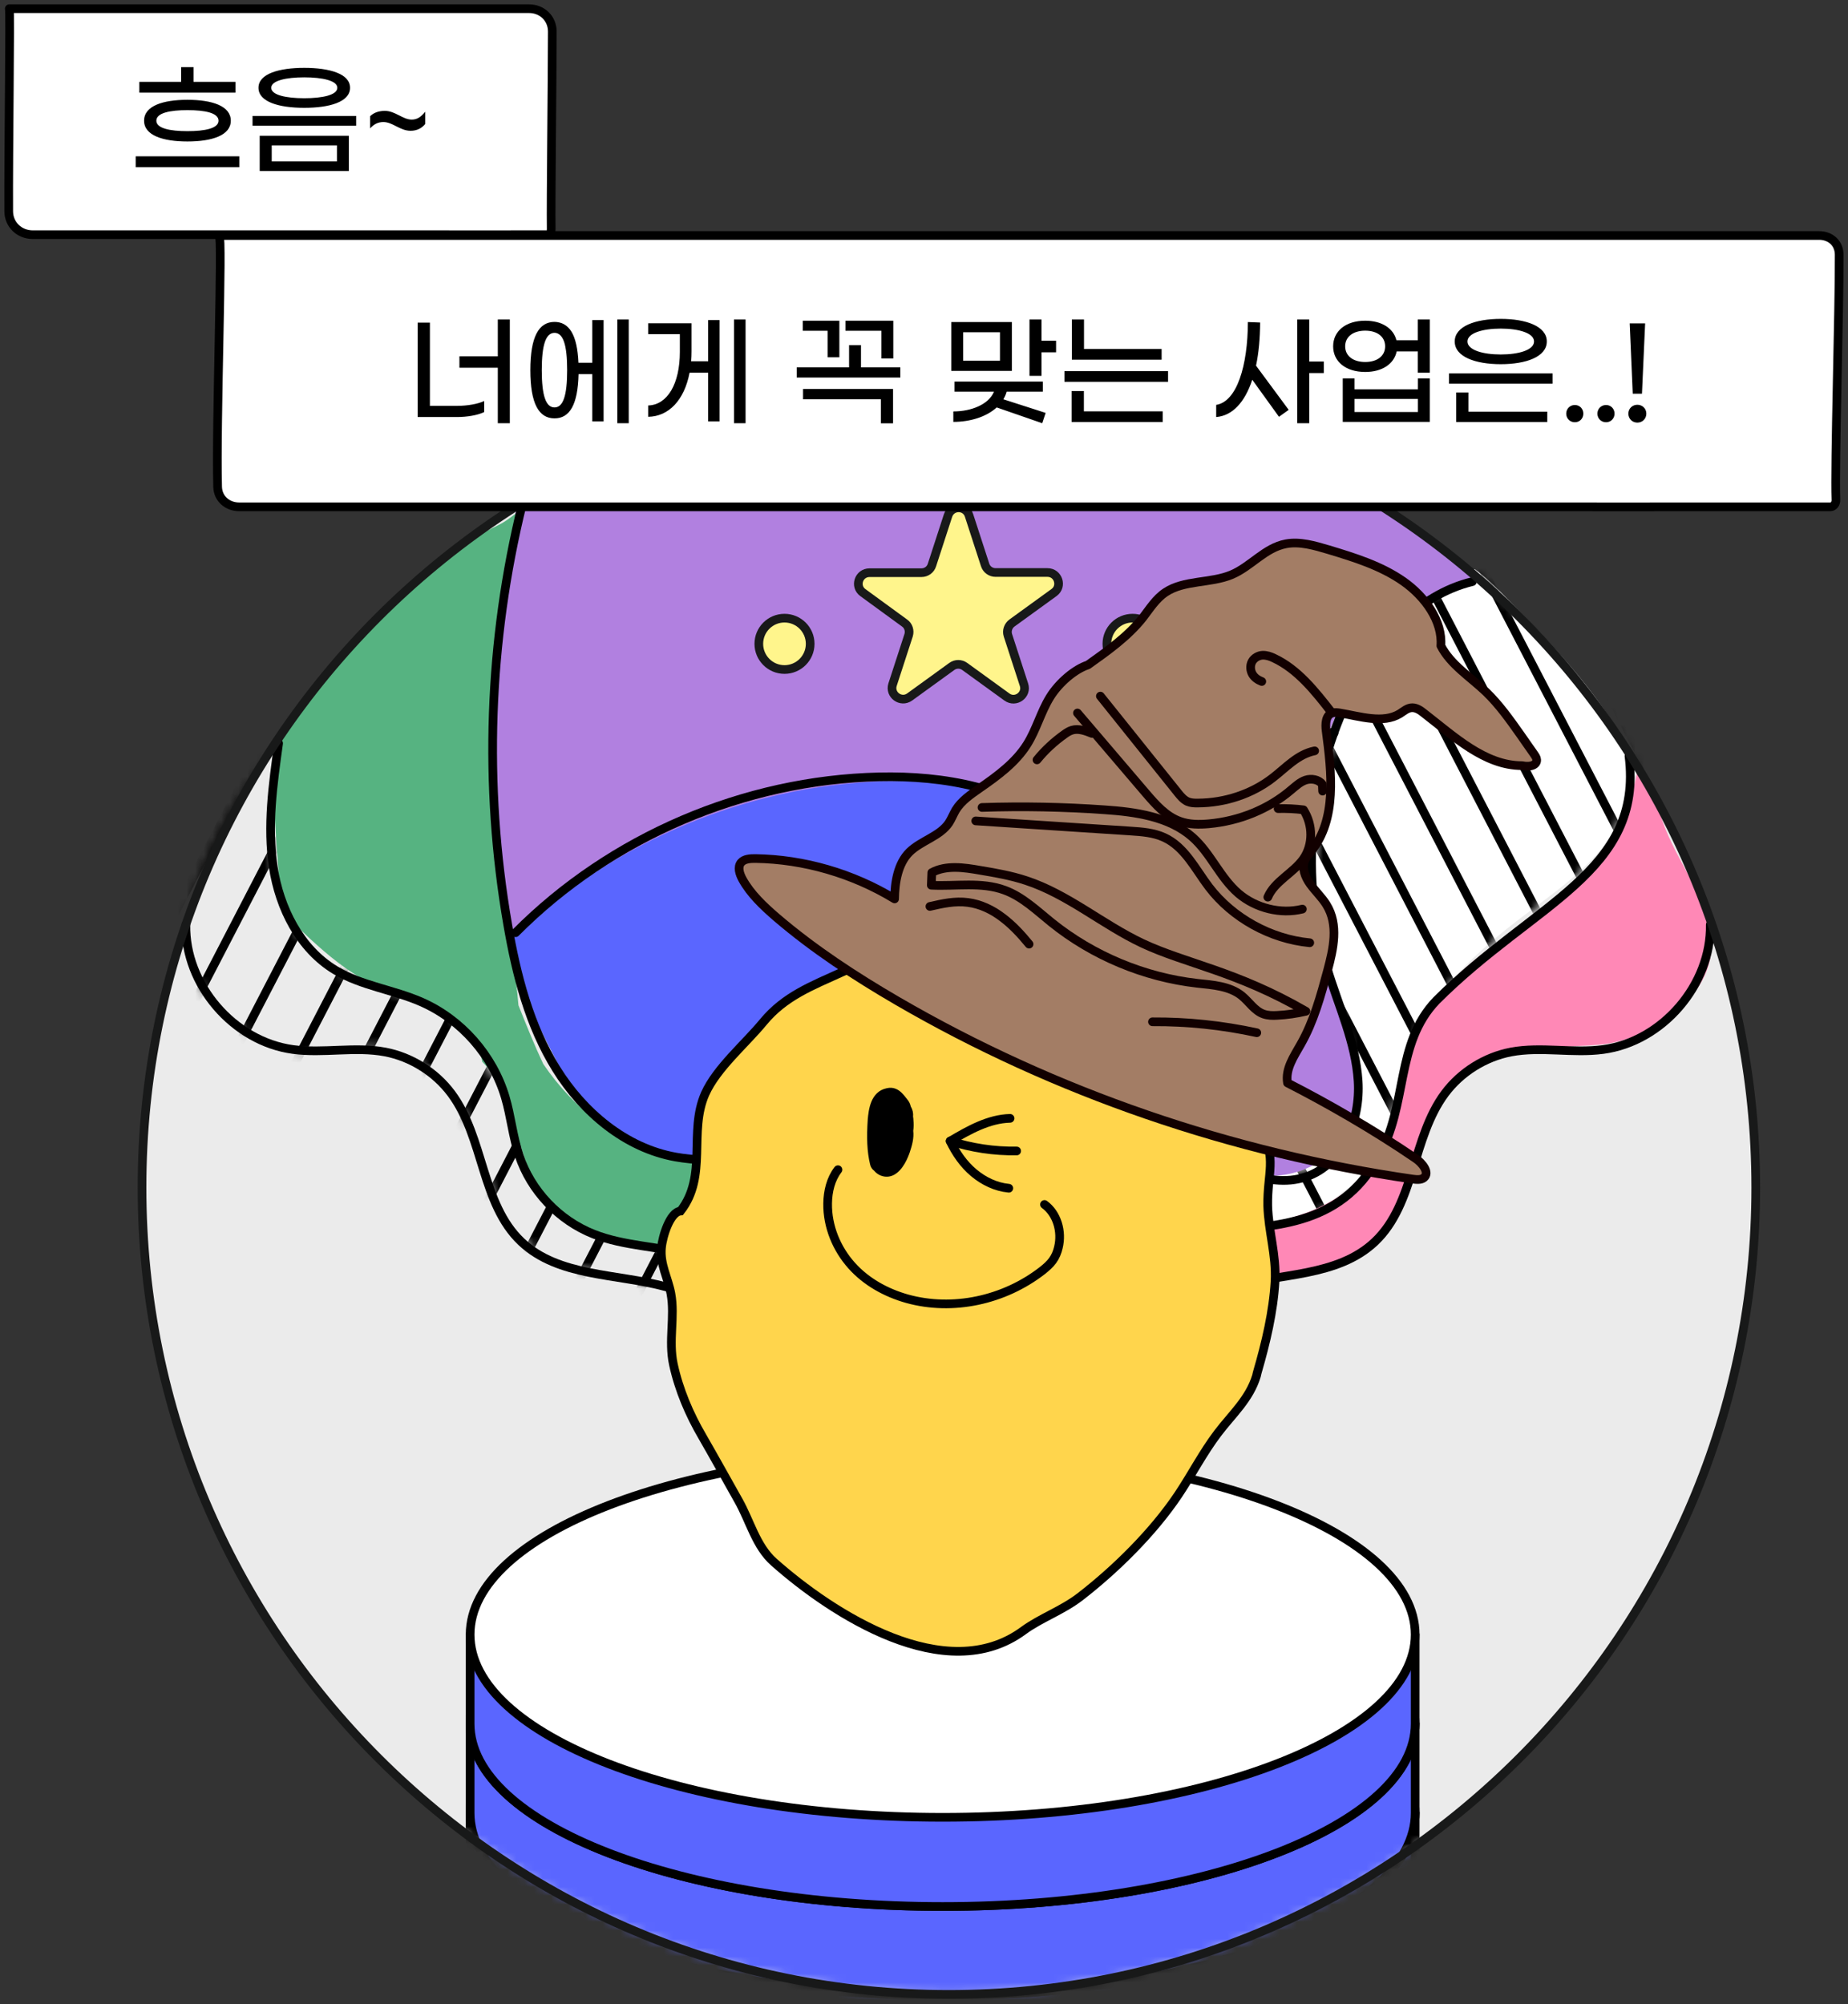 <svg width="213" height="231" viewBox="0 0 213 231" fill="none" xmlns="http://www.w3.org/2000/svg">
<rect x="0" y="0" width="213" height="231" fill="#333333" stroke="none"/>
<path d="M109 229.872C160.363 229.872 202 188.235 202 136.872C202 85.51 160.363 43.872 109 43.872C57.638 43.872 16 85.51 16 136.872C16 188.235 57.638 229.872 109 229.872Z" fill="#EBEBEB"/>
<path d="M133.909 76.777C135.544 76.777 136.869 75.452 136.869 73.817C136.869 72.183 135.544 70.858 133.909 70.858C132.275 70.858 130.95 72.183 130.95 73.817C130.95 75.452 132.275 76.777 133.909 76.777Z" fill="#FFF58C" stroke="#181919" stroke-miterlimit="10" stroke-linecap="round" stroke-linejoin="round"/>
<path d="M93.791 76.777C95.425 76.777 96.75 75.452 96.75 73.817C96.75 72.183 95.425 70.858 93.791 70.858C92.156 70.858 90.831 72.183 90.831 73.817C90.831 75.452 92.156 76.777 93.791 76.777Z" fill="#FFF58C" stroke="#181919" stroke-miterlimit="10" stroke-linecap="round" stroke-linejoin="round"/>
<path d="M115.063 59.04L116.912 64.733C117.077 65.267 117.57 65.617 118.125 65.617H124.106C125.339 65.617 125.853 67.199 124.866 67.919L120.016 71.433C119.564 71.762 119.379 72.337 119.543 72.851L121.393 78.544C121.783 79.716 120.427 80.702 119.42 79.962L114.569 76.448C114.117 76.119 113.521 76.119 113.069 76.448L108.219 79.962C107.212 80.682 105.876 79.716 106.246 78.544L108.095 72.851C108.26 72.317 108.075 71.741 107.623 71.433L102.772 67.919C101.765 67.199 102.279 65.617 103.533 65.617H109.513C110.068 65.617 110.562 65.267 110.726 64.733L112.576 59.04C113.028 57.848 114.693 57.848 115.063 59.04Z" fill="#FFF58C" stroke="#181919" stroke-miterlimit="10" stroke-linecap="round" stroke-linejoin="round"/>
<path d="M133.909 76.777C135.544 76.777 136.869 75.452 136.869 73.817C136.869 72.183 135.544 70.858 133.909 70.858C132.275 70.858 130.95 72.183 130.95 73.817C130.95 75.452 132.275 76.777 133.909 76.777Z" fill="#FFF58C" stroke="#181919" stroke-miterlimit="10" stroke-linecap="round" stroke-linejoin="round"/>
<path d="M93.791 76.777C95.425 76.777 96.75 75.452 96.75 73.817C96.75 72.183 95.425 70.858 93.791 70.858C92.156 70.858 90.831 72.183 90.831 73.817C90.831 75.452 92.156 76.777 93.791 76.777Z" fill="#FFF58C" stroke="#181919" stroke-miterlimit="10" stroke-linecap="round" stroke-linejoin="round"/>
<path d="M115.063 59.04L116.912 64.733C117.077 65.267 117.57 65.617 118.125 65.617H124.106C125.339 65.617 125.853 67.199 124.866 67.919L120.016 71.433C119.564 71.762 119.379 72.337 119.543 72.851L121.393 78.544C121.783 79.716 120.427 80.702 119.42 79.962L114.569 76.448C114.117 76.119 113.521 76.119 113.069 76.448L108.219 79.962C107.212 80.682 105.876 79.716 106.246 78.544L108.095 72.851C108.26 72.317 108.075 71.741 107.623 71.433L102.772 67.919C101.765 67.199 102.279 65.617 103.533 65.617H109.513C110.068 65.617 110.562 65.267 110.726 64.733L112.576 59.04C113.028 57.848 114.693 57.848 115.063 59.04Z" fill="#FFF58C" stroke="#181919" stroke-miterlimit="10" stroke-linecap="round" stroke-linejoin="round"/>
<mask id="mask0_576_12995" style="mask-type:luminance" maskUnits="userSpaceOnUse" x="21" y="86" width="72" height="73">
<path d="M90.502 158.205C90.235 157.322 89.475 156.705 88.755 156.13C87.686 155.266 86.618 154.424 85.549 153.561C84.295 152.553 83.042 151.546 81.644 150.745C76.855 147.95 71.059 147.683 65.798 145.936C64.092 145.36 62.427 144.641 61.03 143.51C58.214 141.27 56.734 137.756 55.583 134.344C54.432 130.932 53.446 127.356 51.247 124.499C49.192 123.061 47.198 121.581 44.855 121.005C40.909 120.039 36.716 121.828 32.75 120.944C31.681 120.697 30.633 120.245 29.626 119.69C25.063 117.203 21.507 112.579 21.014 107.4C22.884 99.487 26.584 92.129 31.722 86.559C31.27 91.266 30.797 96.034 31.722 100.679C32.647 105.303 35.134 109.866 39.285 112.106C43.642 114.47 49.418 114.203 52.829 117.779C53.651 118.642 54.248 119.649 54.864 120.677C56.714 123.78 58.584 126.904 59.858 130.275C60.639 132.35 61.215 134.55 62.366 136.44C63.804 138.824 66.147 140.674 68.922 141.496C70.094 143.182 72.395 143.552 74.43 143.798C77.534 144.168 80.699 144.62 83.494 146.059C85.611 147.148 87.399 148.772 89.063 150.457C90.235 151.629 92.783 154.115 92.927 155.821C93.03 156.828 91.365 156.828 90.502 158.205Z" fill="white"/>
</mask>
<g mask="url(#mask0_576_12995)">
<path d="M21.179 44.447L-5.622 96.157" stroke="black" stroke-miterlimit="10"/>
<path d="M25.618 50.572L-1.183 102.282" stroke="black" stroke-miterlimit="10"/>
<path d="M30.058 56.717L3.257 108.407" stroke="black" stroke-miterlimit="10"/>
<path d="M34.496 62.842L7.696 114.552" stroke="black" stroke-miterlimit="10"/>
<path d="M38.936 68.967L12.135 120.677" stroke="black" stroke-miterlimit="10"/>
<path d="M43.376 75.091L16.575 126.801" stroke="black" stroke-miterlimit="10"/>
<path d="M47.815 81.236L21.014 132.926" stroke="black" stroke-miterlimit="10"/>
<path d="M52.254 87.361L25.454 139.071" stroke="black" stroke-miterlimit="10"/>
<path d="M56.693 93.485L29.893 145.195" stroke="black" stroke-miterlimit="10"/>
<path d="M61.133 99.61L34.312 151.32" stroke="black" stroke-miterlimit="10"/>
<path d="M65.572 105.755L38.751 157.445" stroke="black" stroke-miterlimit="10"/>
<path d="M70.011 111.88L43.19 163.59" stroke="black" stroke-miterlimit="10"/>
<path d="M74.45 118.005L47.629 169.715" stroke="black" stroke-miterlimit="10"/>
<path d="M78.89 124.15L52.069 175.839" stroke="black" stroke-miterlimit="10"/>
<path d="M83.329 130.274L56.508 181.984" stroke="black" stroke-miterlimit="10"/>
<path d="M87.769 136.399L60.947 188.109" stroke="black" stroke-miterlimit="10"/>
<path d="M92.208 142.524L65.387 194.234" stroke="black" stroke-miterlimit="10"/>
<path d="M96.647 148.669L69.826 200.358" stroke="black" stroke-miterlimit="10"/>
<path d="M101.066 154.794L74.266 206.504" stroke="black" stroke-miterlimit="10"/>
</g>
<path d="M155.181 137.078C157.688 135.413 159.148 132.556 160.031 129.699C160.936 126.822 161.367 123.821 162.415 121.006C164.841 114.511 170.225 109.599 175.775 105.427C180.173 102.118 185.023 98.809 187.037 93.691C187.695 92.006 188.003 90.197 188.846 88.615C185.167 80.682 179.268 74.639 173.493 68.782C172.383 67.651 171.253 66.521 169.958 65.596C165.128 67.466 161.203 71.166 158.428 75.441C155.654 79.716 153.907 84.566 152.242 89.396C151.79 90.732 151.317 92.109 151.358 93.527C151.399 95.048 151.995 96.589 151.564 98.048C150.557 103.515 150.947 109.229 153.352 114.1C153.968 115.333 154.708 116.546 154.975 117.882C155.181 118.889 155.14 119.937 155.304 120.964C155.489 122.054 155.921 123.102 156.085 124.212C156.537 127.336 154.708 130.357 152.55 132.679C151.851 133.419 151.112 134.139 150.166 134.55C147.823 135.577 145.172 134.344 142.808 133.337C138.677 131.59 134.197 130.46 129.696 130.645C125.195 130.83 120.694 132.412 117.406 135.475C115.474 137.283 114.035 139.544 112.781 141.887C111.343 144.579 110.13 147.416 109.267 150.766C110.089 150.827 110.952 150.334 111.733 150.622C111.959 150.704 112.144 150.848 112.37 150.909C112.658 151.012 112.966 150.971 113.274 150.971C114.651 150.93 116.049 151.279 117.426 152.513C118.618 149.224 120.756 146.306 123.53 144.189C124.414 143.511 125.38 142.915 126.428 142.503C127.949 141.928 129.614 141.784 131.237 141.661C136.047 141.291 140.856 141.024 145.686 140.839C147.433 140.777 149.221 140.715 150.886 140.14C152.591 139.606 153.701 138.064 155.181 137.078Z" fill="white"/>
<mask id="mask1_576_12995" style="mask-type:luminance" maskUnits="userSpaceOnUse" x="109" y="65" width="80" height="88">
<path d="M155.181 137.365C157.688 135.7 159.148 132.844 160.031 129.987C160.936 127.11 161.367 124.109 162.415 121.293C164.841 114.799 170.225 109.887 175.775 105.714C180.173 102.405 185.023 99.097 187.037 93.979C187.695 92.294 188.003 90.485 188.846 88.903C185.167 80.969 179.268 74.927 173.493 69.069C172.383 67.939 171.253 66.808 169.958 65.884C165.128 67.754 161.203 71.453 158.428 75.728C155.654 80.003 153.907 84.854 152.242 89.683C151.79 91.019 151.317 92.396 151.358 93.814C151.399 95.335 151.995 96.877 151.564 98.336C150.557 103.803 150.947 109.517 153.352 114.388C153.968 115.621 154.708 116.833 154.975 118.169C155.181 119.176 155.14 120.224 155.304 121.252C155.489 122.341 155.921 123.39 156.085 124.499C156.537 127.623 154.708 130.645 152.55 132.967C151.851 133.707 151.112 134.426 150.166 134.837C147.823 135.865 145.172 134.632 142.808 133.625C138.677 131.878 134.197 130.747 129.696 130.932C125.195 131.117 120.694 132.7 117.406 135.762C115.474 137.571 114.035 139.832 112.781 142.174C111.343 144.867 110.13 147.703 109.267 151.053C110.089 151.115 110.952 150.622 111.733 150.909C111.959 150.992 112.144 151.135 112.37 151.197C112.658 151.3 112.966 151.259 113.274 151.259C114.651 151.218 116.049 151.567 117.426 152.8C118.618 149.512 120.756 146.593 123.53 144.476C124.414 143.798 125.38 143.202 126.428 142.791C127.949 142.216 129.614 142.072 131.237 141.948C136.047 141.578 140.856 141.311 145.686 141.126C147.433 141.065 149.221 141.003 150.886 140.428C152.591 139.893 153.701 138.352 155.181 137.365Z" fill="white"/>
</mask>
<g mask="url(#mask1_576_12995)">
<path d="M187.716 43.214L214.516 94.924" stroke="black" stroke-miterlimit="10"/>
<path d="M183.236 48.291L210.057 100.001" stroke="black" stroke-miterlimit="10"/>
<path d="M178.755 53.367L205.576 105.057" stroke="black" stroke-miterlimit="10"/>
<path d="M174.295 58.444L201.095 110.133" stroke="black" stroke-miterlimit="10"/>
<path d="M169.815 63.499L196.636 115.209" stroke="black" stroke-miterlimit="10"/>
<path d="M165.354 68.576L192.155 120.286" stroke="black" stroke-miterlimit="10"/>
<path d="M160.874 73.653L187.674 125.363" stroke="black" stroke-miterlimit="10"/>
<path d="M156.394 78.729L183.215 130.439" stroke="black" stroke-miterlimit="10"/>
<path d="M151.934 83.805L178.734 135.515" stroke="black" stroke-miterlimit="10"/>
<path d="M147.453 88.882L174.274 140.571" stroke="black" stroke-miterlimit="10"/>
<path d="M142.973 93.958L169.794 145.648" stroke="black" stroke-miterlimit="10"/>
<path d="M138.513 99.014L165.314 150.724" stroke="black" stroke-miterlimit="10"/>
<path d="M134.032 104.091L160.853 155.801" stroke="black" stroke-miterlimit="10"/>
<path d="M129.573 109.167L156.373 160.877" stroke="black" stroke-miterlimit="10"/>
<path d="M125.092 114.244L151.892 165.954" stroke="black" stroke-miterlimit="10"/>
<path d="M120.611 119.32L147.432 171.03" stroke="black" stroke-miterlimit="10"/>
<path d="M116.152 124.396L142.952 176.086" stroke="black" stroke-miterlimit="10"/>
<path d="M111.671 129.452L138.472 181.162" stroke="black" stroke-miterlimit="10"/>
<path d="M107.191 134.529L134.012 186.239" stroke="black" stroke-miterlimit="10"/>
<path d="M102.731 139.605L129.531 191.315" stroke="black" stroke-miterlimit="10"/>
<path d="M98.251 144.682L125.072 196.392" stroke="black" stroke-miterlimit="10"/>
</g>
<path d="M99.771 152.574C101.23 152.225 102.69 151.855 104.005 151.485C102.875 148.217 101.785 144.887 101.539 141.455C101.292 138.002 102.011 134.385 104.149 131.672C107.232 127.788 112.473 126.555 116.871 124.253C120.755 122.218 124.126 119.197 126.551 115.559C128.236 113.031 129.531 110.01 129.038 107.009C128.75 105.262 127.887 103.659 127.003 102.118C124.763 98.171 122.05 93.999 117.631 92.828C110.5 89.149 102.011 89.56 94.037 90.485C90.564 90.896 87.111 91.369 83.761 92.335C75.17 94.822 67.791 100.288 60.639 105.632C60.125 106.023 59.591 106.434 59.324 107.03C59.098 107.543 59.118 108.139 59.16 108.715C59.571 113.38 61.749 117.655 63.907 121.827C65.12 124.17 66.353 126.534 68.223 128.384C70.278 130.418 72.971 131.693 75.684 132.7C78.746 133.81 81.911 134.611 85.117 135.104C86.823 135.351 88.591 135.536 90.07 136.42C91.386 137.221 92.331 138.496 93.215 139.749C95.743 143.325 99.011 152.923 99.011 152.923L99.771 152.574Z" fill="#5A66FF"/>
<path d="M155.345 118.95C154.585 119.053 153.804 119.115 153.002 119.115C143.404 119.115 135.635 111.346 135.635 101.748C135.635 92.15 143.404 84.381 153.002 84.381C153.352 84.381 153.393 84.463 153.763 84.484" stroke="black" stroke-miterlimit="10" stroke-linecap="round" stroke-linejoin="round"/>
<path d="M170.205 66.726C161.203 70.446 154.195 78.709 152.016 88.204C149.283 100.145 153.825 112.353 156.825 124.232C156.764 127.377 155.715 130.48 153.64 132.597C151.543 134.714 148.46 135.783 145.501 135.454C141.699 135.002 138.493 132.433 134.773 131.549C131.751 130.83 128.566 131.302 125.524 131.981C123.119 132.535 120.715 133.234 118.618 134.55C113.131 137.982 110.87 144.949 110.747 151.423C108.548 150.868 106.718 151.115 105.095 151.834C102.67 150.252 102.156 147.498 101.847 145.011C101.293 140.9 100.84 136.379 103.081 132.905C104.807 130.234 107.787 128.692 110.623 127.274C113.994 125.589 117.365 123.903 120.735 122.239C123.016 121.108 125.359 119.896 126.921 117.882C128.607 115.682 129.1 112.805 129.1 110.03C129.1 106.454 128.319 102.817 126.449 99.775C124.188 96.096 120.468 93.445 116.419 91.944C112.37 90.444 107.993 90.012 103.677 90.012C87.029 90.053 70.484 96.856 58.626 108.53C56.488 97.884 56.755 88.409 57.063 79.161C57.29 71.865 57.577 64.383 59.838 57.766C84.131 42.577 115.72 39.7 142.603 49.914C152.694 54.313 162.231 60.047 170.205 66.726Z" fill="#B180E0"/>
<path d="M197.252 109.126C197.293 104.255 193.819 100.145 191.99 95.623C191.004 93.177 190.469 90.485 188.805 88.45C187.962 93.136 185.804 98.275 182.331 101.378C178.857 104.481 174.808 106.865 171.13 109.722C167.451 112.579 164.018 116.032 162.436 120.41C161.018 124.356 161.162 128.816 159.271 132.556C157.503 136.05 154.091 138.496 150.433 139.832C146.754 141.168 142.808 141.538 138.903 141.702C134.752 141.887 130.518 141.907 126.633 143.326C122.728 144.744 119.173 147.909 118.125 151.999C121.557 153.746 124.784 155.904 127.723 158.37C130.723 155.102 134.669 150.909 138.821 149.327C141.061 148.464 145.048 147.58 145.048 147.58C145.048 147.58 150.187 146.902 152.776 146.121C154.914 145.463 156.661 144.477 158.305 142.935C162.703 138.866 162.271 132.289 165.58 127.295C167.266 124.726 169.999 122.979 172.918 121.992C175.836 121.006 178.919 120.718 181.981 120.553C183.482 120.471 184.982 120.43 186.421 120.06C191.661 118.806 197.211 114.347 197.252 109.126Z" fill="#FF88B6"/>
<path d="M57.68 60.396C48.103 65.062 40.663 73.221 34.435 81.874C33.367 83.353 32.319 84.895 31.825 86.662C31.352 88.348 31.435 90.136 31.538 91.903C31.702 94.822 31.887 97.72 32.113 100.638C32.216 102.077 32.36 103.577 32.976 104.872C33.593 106.167 34.641 107.194 35.689 108.16C37.806 110.113 40.067 111.983 42.636 113.298C45.123 114.573 47.836 115.313 50.322 116.566C52.809 117.82 55.173 119.731 55.584 122.383C59.879 126.658 59.222 134.139 63.25 138.66C65.614 141.332 69.251 142.504 72.745 143.182C76.26 143.86 79.877 144.168 83.165 145.566C87.933 147.621 91.612 152.06 92.763 157.425C93.318 156.109 94.469 155.143 95.702 154.445C96.936 153.746 98.292 153.294 99.546 152.389C96.442 147.374 95.62 140.695 90.893 137.18C86.947 134.221 81.542 134.468 76.773 133.193C71.101 131.672 66.086 127.747 62.613 122.629C61.606 120.492 60.722 118.293 59.756 115.868C59.016 106.845 56.406 97.987 56.447 88.923C56.468 85.553 56.858 82.182 57.249 78.811C58.05 71.967 58.852 65.082 60.455 58.382C59.448 59.204 58.441 60.006 57.68 60.396Z" fill="#56B381"/>
<path d="M21.425 106.578C21.302 113.483 26.913 120.04 33.777 120.964C37.292 121.437 40.909 120.594 44.403 121.252C47.404 121.828 50.178 123.575 52.007 126.02C55.81 131.117 55.46 138.742 60.085 143.12C64.38 147.189 71.06 146.758 76.773 148.32C82.405 149.841 87.399 153.581 90.461 158.534" stroke="black" stroke-miterlimit="10" stroke-linecap="round" stroke-linejoin="round"/>
<path d="M197.129 106.578C197.252 113.483 191.641 120.04 184.777 120.964C181.262 121.437 177.645 120.594 174.151 121.252C171.15 121.828 168.376 123.575 166.547 126.02C162.744 131.117 163.094 138.742 158.469 143.12C154.174 147.189 147.494 146.758 141.781 148.32C136.149 149.841 131.155 153.581 128.093 158.534" stroke="black" stroke-miterlimit="10" stroke-linecap="round" stroke-linejoin="round"/>
<path d="M110.109 149.984C110.438 143.901 113.767 138.043 118.803 134.632C123.838 131.22 130.497 130.295 136.272 132.227C141.02 133.81 145.809 137.242 150.536 135.639C154.811 134.2 156.825 129.082 156.537 124.602C156.249 120.101 154.256 115.908 152.961 111.592C149.837 101.193 150.844 89.622 155.695 79.9C158.613 74.043 163.34 68.576 169.711 67.034" stroke="black" stroke-miterlimit="10" stroke-linecap="round" stroke-linejoin="round"/>
<path d="M187.756 87.135C189.442 100.494 176.843 104.029 165.56 115.312C160.75 120.307 162.333 127.397 158.839 133.399C150.145 149.45 126.572 133.954 118.125 150.807" stroke="black" stroke-miterlimit="10" stroke-linecap="round" stroke-linejoin="round"/>
<path d="M60.208 58.074C56.303 73.899 55.727 90.526 58.523 106.598C59.53 112.394 61.01 118.21 64.113 123.205C67.216 128.199 72.108 132.33 77.883 133.357C80.041 133.748 82.261 133.686 84.398 134.18C88.303 135.084 91.612 137.776 93.955 141.003C96.298 144.23 97.757 148.032 98.99 151.834" stroke="black" stroke-miterlimit="10" stroke-linecap="round" stroke-linejoin="round"/>
<path d="M32.112 85.676C31.455 90.403 30.777 95.212 31.496 99.939C32.215 104.666 34.558 109.352 38.648 111.818C41.669 113.627 45.307 114.059 48.554 115.477C53.158 117.491 56.796 121.622 58.235 126.452C58.892 128.671 59.098 130.994 59.838 133.193C61.194 137.262 64.421 140.654 68.408 142.236C71.943 143.634 75.869 143.634 79.548 144.62C85.364 146.182 90.399 150.395 92.968 155.821" stroke="black" stroke-miterlimit="10" stroke-linecap="round" stroke-linejoin="round"/>
<path d="M59.427 107.502C70.402 96.466 85.755 89.889 101.334 89.54C108.794 89.375 116.666 90.773 122.4 95.561C128.134 100.33 130.909 109.167 127.106 115.6C121.598 124.89 106.102 125.054 102.073 135.063C99.977 140.304 101.971 146.182 103.985 151.464" stroke="black" stroke-miterlimit="10" stroke-linecap="round" stroke-linejoin="round"/>
<path d="M130.539 77.167C132.173 77.167 133.498 75.842 133.498 74.208C133.498 72.573 132.173 71.248 130.539 71.248C128.904 71.248 127.579 72.573 127.579 74.208C127.579 75.842 128.904 77.167 130.539 77.167Z" fill="#FFF58C" stroke="#181919" stroke-miterlimit="10" stroke-linecap="round" stroke-linejoin="round"/>
<path d="M90.42 77.167C92.055 77.167 93.38 75.842 93.38 74.208C93.38 72.573 92.055 71.248 90.42 71.248C88.786 71.248 87.461 72.573 87.461 74.208C87.461 75.842 88.786 77.167 90.42 77.167Z" fill="#FFF58C" stroke="#181919" stroke-miterlimit="10" stroke-linecap="round" stroke-linejoin="round"/>
<path d="M111.692 59.41L113.542 65.103C113.706 65.637 114.2 65.987 114.754 65.987H120.735C121.968 65.987 122.482 67.569 121.496 68.288L116.645 71.803C116.193 72.132 116.008 72.707 116.173 73.221L118.022 78.914C118.413 80.086 117.056 81.072 116.049 80.332L111.199 76.818C110.747 76.489 110.151 76.489 109.699 76.818L104.848 80.332C103.841 81.052 102.505 80.086 102.875 78.914L104.725 73.221C104.889 72.687 104.704 72.111 104.252 71.803L99.463 68.309C98.456 67.59 98.97 66.007 100.224 66.007H106.205C106.76 66.007 107.253 65.658 107.417 65.123L109.267 59.43C109.657 58.238 111.322 58.238 111.692 59.41Z" fill="#FFF58C" stroke="#181919" stroke-miterlimit="10" stroke-linecap="round" stroke-linejoin="round"/>
<mask id="mask2_576_12995" style="mask-type:luminance" maskUnits="userSpaceOnUse" x="16" y="43" width="187" height="187">
<path d="M109.369 229.872C160.732 229.872 202.369 188.235 202.369 136.872C202.369 85.51 160.732 43.872 109.369 43.872C58.007 43.872 16.369 85.51 16.369 136.872C16.369 188.235 58.007 229.872 109.369 229.872Z" fill="white"/>
</mask>
<g mask="url(#mask2_576_12995)">
<path d="M156.188 208.95C146.878 202.517 129.079 198.16 108.65 198.16C88.221 198.16 70.422 202.517 61.112 208.95H54.186V219.226C54.186 230.859 78.561 240.292 108.65 240.292C138.739 240.292 163.114 230.859 163.114 219.226V208.95H156.188Z" fill="#5A66FF" stroke="black" stroke-miterlimit="10" stroke-linecap="round" stroke-linejoin="round"/>
<path d="M108.65 230.016C138.73 230.016 163.114 220.584 163.114 208.95C163.114 197.315 138.73 187.883 108.65 187.883C78.57 187.883 54.186 197.315 54.186 208.95C54.186 220.584 78.57 230.016 108.65 230.016Z" fill="white" stroke="black" stroke-miterlimit="10" stroke-linecap="round" stroke-linejoin="round"/>
<path d="M156.188 198.673C146.878 192.24 129.079 187.883 108.65 187.883C88.221 187.883 70.422 192.24 61.112 198.673H54.186V208.95C54.186 220.582 78.561 230.016 108.65 230.016C138.739 230.016 163.114 220.582 163.114 208.95V198.673H156.188Z" fill="#5A66FF" stroke="black" stroke-miterlimit="10" stroke-linecap="round" stroke-linejoin="round"/>
<path d="M108.65 219.74C138.73 219.74 163.114 210.308 163.114 198.673C163.114 187.039 138.73 177.607 108.65 177.607C78.57 177.607 54.186 187.039 54.186 198.673C54.186 210.308 78.57 219.74 108.65 219.74Z" fill="white" stroke="black" stroke-miterlimit="10" stroke-linecap="round" stroke-linejoin="round"/>
<path d="M156.188 188.397C146.878 181.964 129.079 177.607 108.65 177.607C88.221 177.607 70.422 181.964 61.112 188.397H54.186V198.673C54.186 210.306 78.561 219.74 108.65 219.74C138.739 219.74 163.114 210.306 163.114 198.673V188.397H156.188Z" fill="#5A66FF" stroke="black" stroke-miterlimit="10" stroke-linecap="round" stroke-linejoin="round"/>
<path d="M108.65 209.463C138.73 209.463 163.114 200.032 163.114 188.397C163.114 176.763 138.73 167.331 108.65 167.331C78.57 167.331 54.186 176.763 54.186 188.397C54.186 200.032 78.57 209.463 108.65 209.463Z" fill="white" stroke="black" stroke-miterlimit="10" stroke-linecap="round" stroke-linejoin="round"/>
</g>
<path d="M109.369 229.872C160.732 229.872 202.369 188.235 202.369 136.872C202.369 85.51 160.732 43.872 109.369 43.872C58.007 43.872 16.369 85.51 16.369 136.872C16.369 188.235 58.007 229.872 109.369 229.872Z" stroke="#181919" stroke-miterlimit="10"/>
<path fill-rule="evenodd" clip-rule="evenodd" d="M144.926 158.144C145.912 154.753 146.755 151.197 146.96 147.703C147.125 144.662 146.2 141.928 146.118 138.969C146.056 135.207 147.207 133.543 145.337 130.11C144.617 128.795 144.35 127.028 143.549 125.794C142.644 124.438 140.98 123.904 139.767 122.938C137.979 121.52 136.746 119.526 135.019 118.046C133.334 116.607 131.217 116.258 129.429 115.025C128.114 114.121 127.805 112.476 126.798 111.305C125.668 110.01 123.962 109.394 122.544 108.489C115.104 103.824 104.252 108.736 96.915 112.107C93.585 113.627 90.441 114.819 87.995 117.779C85.919 120.307 82.611 123.082 81.275 126.062C79.322 130.48 81.603 135.536 78.438 139.585C77.226 139.688 76.362 142.483 76.239 143.819C76.054 145.73 77 147.313 77.329 149.101C77.822 151.752 77.02 154.506 77.616 157.26C78.253 160.199 79.466 163.036 80.946 165.564C82.343 167.989 83.72 170.476 85.097 172.921C86.454 175.305 87.132 178.224 89.208 180.053C95.928 186.013 109.041 194.543 117.981 187.925C119.913 186.506 122.441 185.623 124.496 184.04C128.566 180.896 132.923 176.6 135.821 172.264C137.383 169.921 138.678 167.393 140.384 165.152C142.007 163.015 144.021 161.247 144.823 158.576C144.843 158.452 144.885 158.308 144.926 158.144Z" fill="#FFD54C" stroke="black" stroke-miterlimit="10"/>
<path d="M100.285 134.2C100.347 134.509 100.532 134.776 100.737 134.92C100.964 135.187 101.21 135.372 101.518 135.495C102.053 135.701 102.567 135.659 103.039 135.413C104.088 134.858 104.663 133.399 104.869 132.782C105.115 132.042 105.362 131.179 105.259 130.336C105.321 129.905 105.321 129.514 105.28 129.103C105.28 128.939 105.259 128.815 105.238 128.713C105.28 128.302 105.197 127.911 104.971 127.521C104.91 127.233 104.786 126.966 104.56 126.699L104.478 126.596C104.129 126.144 103.759 125.692 103.224 125.486C102.916 125.363 102.587 125.342 102.217 125.424C100.306 125.815 100.121 127.973 100.018 129C99.874 131.138 99.936 132.741 100.285 134.2Z" fill="black"/>
<path d="M116.42 128.898C113.974 128.959 111.692 130.234 109.514 131.528C110.192 132.926 111.076 134.2 112.227 135.166C113.378 136.132 114.775 136.81 116.276 136.954" stroke="black" stroke-miterlimit="10" stroke-linecap="round" stroke-linejoin="round"/>
<path d="M109.514 131.508C111.98 132.309 114.57 132.7 117.18 132.659" stroke="black" stroke-miterlimit="10" stroke-linecap="round" stroke-linejoin="round"/>
<path d="M120.386 138.825C121.825 139.873 122.441 141.928 121.989 143.778C121.866 144.312 121.66 144.826 121.331 145.278C121.003 145.73 120.592 146.08 120.16 146.429C115.7 149.902 109.781 151.135 104.581 149.697C102.156 149.019 99.854 147.765 98.148 145.853C96.442 143.942 95.353 141.373 95.394 138.701C95.415 137.324 95.744 135.906 96.586 134.817" stroke="black" stroke-miterlimit="10" stroke-linecap="round" stroke-linejoin="round"/>
<path d="M148.397 124.815C148.122 123.214 149.13 121.769 149.918 120.37C151.421 117.742 152.224 114.788 153.013 111.868C153.679 109.381 154.327 106.582 152.881 104.267C152.349 103.406 151.591 102.71 151 101.884C150.408 101.058 150.022 100.017 150.401 99.149C150.565 98.774 150.859 98.457 151.108 98.14C154.106 94.421 153.493 89.084 152.854 84.263C152.746 83.446 152.78 82.406 153.591 82.172C153.87 82.091 154.16 82.137 154.431 82.175C156.781 82.573 159.413 83.439 161.347 82.257C161.805 81.97 162.225 81.566 162.797 81.572C163.281 81.581 163.727 81.877 164.102 82.183C167.564 84.851 171.107 88.245 175.424 88.245C176.48 88.463 177.157 88.131 177.116 87.565C177.105 87.338 176.952 87.129 176.818 86.928C176.287 86.169 175.755 85.41 175.224 84.65C174.019 82.948 172.804 81.22 171.261 79.735C169.446 78.01 167.167 76.588 166.074 74.427C166.283 71.619 164.29 68.782 161.729 66.993C159.167 65.205 156.126 64.261 153.133 63.359C151.526 62.88 149.82 62.377 148.228 62.676C145.767 63.141 144.205 65.297 141.929 66.249C139.523 67.246 136.466 66.843 134.339 68.266C133.216 69.012 132.506 70.181 131.695 71.226C129.981 73.376 127.668 75.022 125.388 76.641C123.945 77.106 122.086 78.625 121.022 80.35C119.958 82.075 119.456 84.086 118.374 85.803C117.064 87.887 115.008 89.401 112.944 90.831C111.892 91.568 110.795 92.305 110.147 93.381C109.876 93.85 109.671 94.369 109.381 94.83C108.347 96.386 106.183 96.88 104.833 98.196C103.468 99.546 103.133 101.731 103.111 103.607C98.303 100.675 92.644 99.034 87.078 98.954C86.461 98.947 85.776 98.993 85.412 99.422C84.984 99.945 85.241 100.726 85.572 101.337C86.508 103.044 87.999 104.445 89.527 105.762C93.799 109.413 98.532 112.515 103.421 115.361C121.658 125.966 142.056 132.892 162.815 135.9C163.276 135.959 163.781 136.018 164.124 135.742C164.823 135.155 163.938 134.039 163.131 133.504C158.235 130.168 153.048 127.192 148.397 124.815Z" fill="#5A66FF"/>
<path d="M148.397 124.815C148.122 123.214 149.13 121.769 149.918 120.37C151.421 117.742 152.224 114.788 153.013 111.868C153.679 109.381 154.327 106.582 152.881 104.267C152.349 103.406 151.591 102.71 151 101.884C150.408 101.058 150.022 100.017 150.401 99.149C150.565 98.774 150.859 98.457 151.108 98.14C154.106 94.421 153.493 89.084 152.854 84.263C152.746 83.446 152.78 82.406 153.591 82.172C153.87 82.091 154.16 82.137 154.431 82.175C156.781 82.573 159.413 83.439 161.347 82.257C161.805 81.97 162.225 81.566 162.797 81.572C163.281 81.581 163.727 81.877 164.102 82.183C167.564 84.851 171.107 88.245 175.424 88.245C176.48 88.463 177.157 88.131 177.116 87.565C177.105 87.338 176.952 87.129 176.818 86.928C176.287 86.169 175.755 85.41 175.224 84.65C174.019 82.948 172.804 81.22 171.261 79.735C169.446 78.01 167.167 76.588 166.074 74.427C166.283 71.619 164.29 68.782 161.729 66.993C159.167 65.205 156.126 64.261 153.133 63.359C151.526 62.88 149.82 62.377 148.228 62.676C145.767 63.141 144.205 65.297 141.929 66.249C139.523 67.246 136.466 66.843 134.339 68.266C133.216 69.012 132.506 70.181 131.695 71.226C129.981 73.376 127.668 75.022 125.388 76.641C123.945 77.106 122.086 78.625 121.022 80.35C119.958 82.075 119.456 84.086 118.374 85.803C117.064 87.887 115.008 89.401 112.944 90.831C111.892 91.568 110.795 92.305 110.147 93.381C109.876 93.85 109.671 94.369 109.381 94.83C108.347 96.386 106.183 96.88 104.833 98.196C103.468 99.546 103.133 101.731 103.111 103.607C98.303 100.675 92.644 99.034 87.078 98.954C86.461 98.947 85.776 98.993 85.412 99.422C84.984 99.945 85.241 100.726 85.572 101.337C86.508 103.044 87.999 104.445 89.527 105.762C93.799 109.413 98.532 112.515 103.421 115.361C121.658 125.966 142.056 132.892 162.815 135.9C163.276 135.959 163.781 136.018 164.124 135.742C164.823 135.155 163.938 134.039 163.131 133.504C158.235 130.168 153.048 127.192 148.397 124.815Z" fill="#A37D65" stroke="#120000" stroke-miterlimit="10" stroke-linecap="round" stroke-linejoin="round"/>
<path d="M153.468 82.099C151.553 79.64 149.572 77.132 146.832 75.853C146.43 75.657 145.988 75.505 145.515 75.521C145.062 75.546 144.549 75.809 144.303 76.269C144.058 76.73 144.117 77.303 144.359 77.713C144.6 78.122 144.998 78.377 145.433 78.547" stroke="#120000" stroke-miterlimit="10" stroke-linecap="round" stroke-linejoin="round"/>
<path d="M124.186 82.179C126.825 85.259 129.439 88.347 132.079 91.427C133.194 92.725 134.387 94.098 136.019 94.669C137.072 95.048 138.224 95.045 139.306 94.95C142.854 94.635 146.227 93.249 148.804 91.05C149.321 90.627 149.823 90.137 150.473 89.914C151.124 89.692 151.994 89.829 152.411 90.396C152.425 90.666 152.429 90.911 152.444 91.181" stroke="#120000" stroke-miterlimit="10" stroke-linecap="round" stroke-linejoin="round"/>
<path d="M126.83 80.232C129.812 83.948 132.804 87.688 135.786 91.404C136.087 91.779 136.407 92.162 136.864 92.382C137.236 92.544 137.649 92.563 138.05 92.556C141.222 92.543 144.312 91.5 146.688 89.659C148.22 88.484 149.559 86.94 151.526 86.542" stroke="#120000" stroke-miterlimit="10" stroke-linecap="round" stroke-linejoin="round"/>
<path d="M147.312 93.197C148.275 93.171 149.272 93.221 150.239 93.34C151.358 95.086 151.353 97.375 150.227 98.992C149.066 100.634 146.913 101.558 146.128 103.405" stroke="#120000" stroke-miterlimit="10" stroke-linecap="round" stroke-linejoin="round"/>
<path d="M125.877 84.54C125.126 84.232 124.304 83.934 123.565 84.158C123.234 84.257 122.955 84.439 122.694 84.629C121.508 85.47 120.433 86.46 119.522 87.582" stroke="#120000" stroke-miterlimit="10" stroke-linecap="round" stroke-linejoin="round"/>
<path d="M112.464 94.616C118.405 95.002 124.366 95.396 130.308 95.783C131.62 95.87 132.951 95.965 134.152 96.51C136.573 97.608 137.774 100.18 139.35 102.248C142.067 105.808 146.455 108.232 150.961 108.66" stroke="#120000" stroke-miterlimit="10" stroke-linecap="round" stroke-linejoin="round"/>
<path d="M113.185 93.066C117.882 92.908 122.6 93.003 127.304 93.335C130.873 93.576 134.755 94.117 137.44 96.486C139.562 98.367 140.592 101.128 142.748 102.983C144.748 104.688 147.626 105.398 150.11 104.78" stroke="#120000" stroke-miterlimit="10" stroke-linecap="round" stroke-linejoin="round"/>
<path d="M150.521 116.558C149.435 116.813 148.323 116.976 147.193 117.03C146.669 117.064 146.122 117.048 145.624 116.871C144.59 116.501 143.981 115.464 143.114 114.761C141.702 113.637 139.779 113.527 137.983 113.33C131.908 112.642 125.97 110.169 121.189 106.316C119.486 104.943 117.854 103.358 115.794 102.6C113.106 101.608 110.179 102.174 107.342 102.029C107.357 101.488 107.38 100.93 107.402 100.575C109.031 99.685 111.094 99.979 112.965 100.309C114.761 100.607 116.549 100.922 118.271 101.492C123.093 103.072 127.064 106.551 131.67 108.726C136.686 111.08 142.516 111.924 150.521 116.558Z" stroke="#120000" stroke-miterlimit="10" stroke-linecap="round" stroke-linejoin="round"/>
<path d="M107.182 104.474C108.61 104.145 110.083 103.815 111.566 104.017C113.013 104.203 114.385 104.863 115.545 105.755C116.712 106.63 117.701 107.711 118.612 108.819" stroke="#120000" stroke-miterlimit="10" stroke-linecap="round" stroke-linejoin="round"/>
<path d="M132.833 117.771C136.852 117.743 140.894 118.17 144.857 119.031Z" fill="#5A66FF"/>
<path d="M132.833 117.771C136.852 117.743 140.894 118.17 144.857 119.031" stroke="#120000" stroke-miterlimit="10" stroke-linecap="round" stroke-linejoin="round"/>
<path d="M63.532 26.372C63.54 26.735 63.448 27.049 63.315 27.049C57.986 27.059 52.654 27.049 47.325 27.049C38.894 27.049 30.463 27.049 22.029 27.049C19.542 27.049 8.849 27.049 3.769 27.049C2.232 27.049 1.014 25.892 1.005 24.355C0.965 17.574 1.207 1 1.069 1C5.6 1 39.452 1 42.524 1C48.674 1 54.825 1 60.975 1C62.49 1 63.661 2.129 63.659 3.645C63.652 9.537 63.482 23.331 63.532 26.372Z" fill="white" stroke="black" stroke-miterlimit="10" stroke-linecap="round" stroke-linejoin="round"/>
<path d="M27.148 9.432H22.304V7.738H20.876V9.432H16.06V10.678H27.148V9.432ZM16.606 13.912C16.606 15.606 18.776 16.306 21.604 16.306C24.432 16.306 26.602 15.606 26.602 13.912C26.602 12.204 24.432 11.504 21.604 11.504C18.776 11.504 16.606 12.204 16.606 13.912ZM25.188 13.912C25.188 14.794 23.634 15.116 21.604 15.116C19.588 15.116 18.02 14.794 18.02 13.912C18.02 13.016 19.588 12.694 21.604 12.694C23.634 12.694 25.188 13.016 25.188 13.912ZM15.64 18.014V19.274H27.582V18.014H15.64ZM35.071 12.428C37.969 12.428 40.349 11.756 40.349 10.118C40.349 8.494 37.969 7.822 35.071 7.822C32.173 7.822 29.793 8.494 29.793 10.118C29.793 11.756 32.173 12.428 35.071 12.428ZM35.071 11.322C32.985 11.322 31.263 10.958 31.263 10.118C31.263 9.292 32.985 8.914 35.071 8.914C37.157 8.914 38.879 9.292 38.879 10.118C38.879 10.958 37.157 11.322 35.071 11.322ZM29.107 14.486H41.049V13.366H29.107V14.486ZM29.933 19.708H40.209V15.648H29.933V19.708ZM31.319 18.602V16.754H38.837V18.602H31.319ZM42.657 13.394V14.794C43.092 14.332 43.539 14.066 44.197 14.066C45.248 14.066 46.115 15.074 47.319 15.074C48.062 15.074 48.608 14.78 49.014 14.29V12.876C48.566 13.422 48.132 13.786 47.459 13.786C46.423 13.786 45.556 12.778 44.352 12.778C43.638 12.778 43.063 13.002 42.657 13.394Z" fill="black"/>
<path d="M211.606 57.605C211.628 58.041 211.352 58.418 210.956 58.418C195.058 58.43 179.15 58.418 163.253 58.418C138.101 58.418 112.95 58.418 87.787 58.418C79.205 58.418 37.87 58.418 27.579 58.418C26.211 58.418 25.119 57.482 25.083 56.114C24.884 48.688 25.685 27.142 25.256 27.142C38.773 27.142 139.765 27.142 148.931 27.142C169.178 27.142 189.425 27.142 209.672 27.142C210.991 27.142 211.977 28.033 211.983 29.352C212.013 35.746 211.448 53.776 211.606 57.605Z" fill="white" stroke="black" stroke-miterlimit="10" stroke-linecap="round" stroke-linejoin="round"/>
<path d="M57.377 36.824V41.066H52.953V42.382H57.377V48.78H58.763V36.824H57.377ZM49.551 46.778V37.188H48.137V48.066H52.687C53.835 48.066 55.081 47.856 55.809 47.492V46.218C55.081 46.568 53.849 46.778 52.715 46.778H49.551ZM71.151 36.824V48.78H72.468V36.824H71.151ZM68.267 41.808H66.671C66.531 38.546 65.579 37.104 63.913 37.104C62.108 37.104 61.127 38.798 61.127 42.662C61.127 46.526 62.108 48.22 63.913 48.22C65.65 48.22 66.602 46.666 66.686 43.124H68.267V48.57H69.57V36.894H68.267V41.808ZM63.913 46.96C62.919 46.96 62.444 45.602 62.444 42.662C62.444 39.722 62.919 38.364 63.913 38.364C64.907 38.364 65.37 39.722 65.37 42.662C65.37 45.602 64.907 46.96 63.913 46.96ZM84.604 36.824V48.78H85.934V36.824H84.604ZM81.622 41.64H79.662C79.69 41.262 79.704 40.884 79.704 40.478V37.258H74.706V38.518H78.36V40.548C78.36 44.244 76.932 46.666 74.706 46.736V48.038C77.072 48.01 78.878 46.12 79.48 42.956H81.622V48.57H82.938V36.894H81.622V41.64ZM95.387 41.178H96.745V36.964H92.531V38.126H95.387V41.178ZM101.589 41.318H102.961V36.964H97.445V38.126H101.589V41.318ZM99.237 42.34V39.778H97.865V42.34H91.831V43.516H103.773V42.34H99.237ZM92.559 46.022H101.533V48.794H102.933V44.832H92.559V46.022ZM120.044 39.274V36.824H118.658V43.32H120.044V40.604H121.724V39.274H120.044ZM116.628 37.118H109.642V42.746H116.628V37.118ZM115.256 41.57H111.014V38.294H115.256V41.57ZM116.026 45.14H120.198V43.978H110.02V45.14H114.57C113.982 46.582 112.008 47.422 109.88 47.422V48.626C111.784 48.626 113.674 48.066 114.878 46.96L120.128 48.78L120.52 47.59L115.648 46.022C115.802 45.756 115.942 45.462 116.026 45.14ZM123.542 41.458H133.888V40.226H124.942V36.824H123.542V41.458ZM122.688 44.006H134.63V42.774H122.688V44.006ZM123.514 48.64H134.014V47.408H124.928V45.07H123.514V48.64ZM152.581 41.668H150.901V36.824H149.515V48.78H150.901V42.998H152.581V41.668ZM145.245 37.174L143.831 37.118C143.817 42.144 142.571 46.288 140.177 46.666V48.066C142.039 47.926 143.481 46.372 144.335 43.768L147.415 48.038L148.535 47.24L144.769 42.144C145.077 40.702 145.231 39.036 145.245 37.174ZM163.416 36.824V39.218H160.952C160.616 37.86 159.286 36.964 157.354 36.964C155.086 36.964 153.658 38.182 153.658 39.918C153.658 41.654 155.086 42.872 157.354 42.872C159.342 42.872 160.686 41.92 160.98 40.506H163.416V42.956H164.802V36.824H163.416ZM157.354 41.724C155.982 41.724 155.044 41.038 155.044 39.918C155.044 38.798 155.982 38.112 157.354 38.112C158.726 38.112 159.65 38.798 159.65 39.918C159.65 41.038 158.726 41.724 157.354 41.724ZM163.43 44.874H156.122V43.614H154.764V48.626H164.802V43.614H163.43V44.874ZM156.122 47.492V45.98H163.43V47.492H156.122ZM172.977 41.976C175.875 41.976 178.283 41.136 178.283 39.358C178.283 37.594 175.875 36.754 172.977 36.754C170.079 36.754 167.671 37.594 167.671 39.358C167.671 41.136 170.079 41.976 172.977 41.976ZM172.977 40.856C170.891 40.856 169.141 40.338 169.141 39.358C169.141 38.392 170.891 37.874 172.977 37.874C175.063 37.874 176.813 38.392 176.813 39.358C176.813 40.338 175.063 40.856 172.977 40.856ZM167.013 44.216H178.955V43.04H167.013V44.216ZM167.839 48.64H178.339V47.45H169.253V45.238H167.839V48.64ZM181.515 48.668C182.075 48.668 182.495 48.234 182.495 47.674C182.495 47.114 182.075 46.68 181.515 46.68C180.955 46.68 180.521 47.114 180.521 47.674C180.521 48.234 180.955 48.668 181.515 48.668ZM185.111 48.668C185.671 48.668 186.091 48.234 186.091 47.674C186.091 47.114 185.671 46.68 185.111 46.68C184.551 46.68 184.117 47.114 184.117 47.674C184.117 48.234 184.551 48.668 185.111 48.668ZM188.189 45.378H189.253L189.617 37.272H187.839L188.189 45.378ZM188.721 48.71C189.309 48.71 189.757 48.262 189.757 47.674C189.757 47.1 189.309 46.652 188.721 46.652C188.133 46.652 187.685 47.1 187.685 47.674C187.685 48.262 188.133 48.71 188.721 48.71Z" fill="black"/>
</svg>
